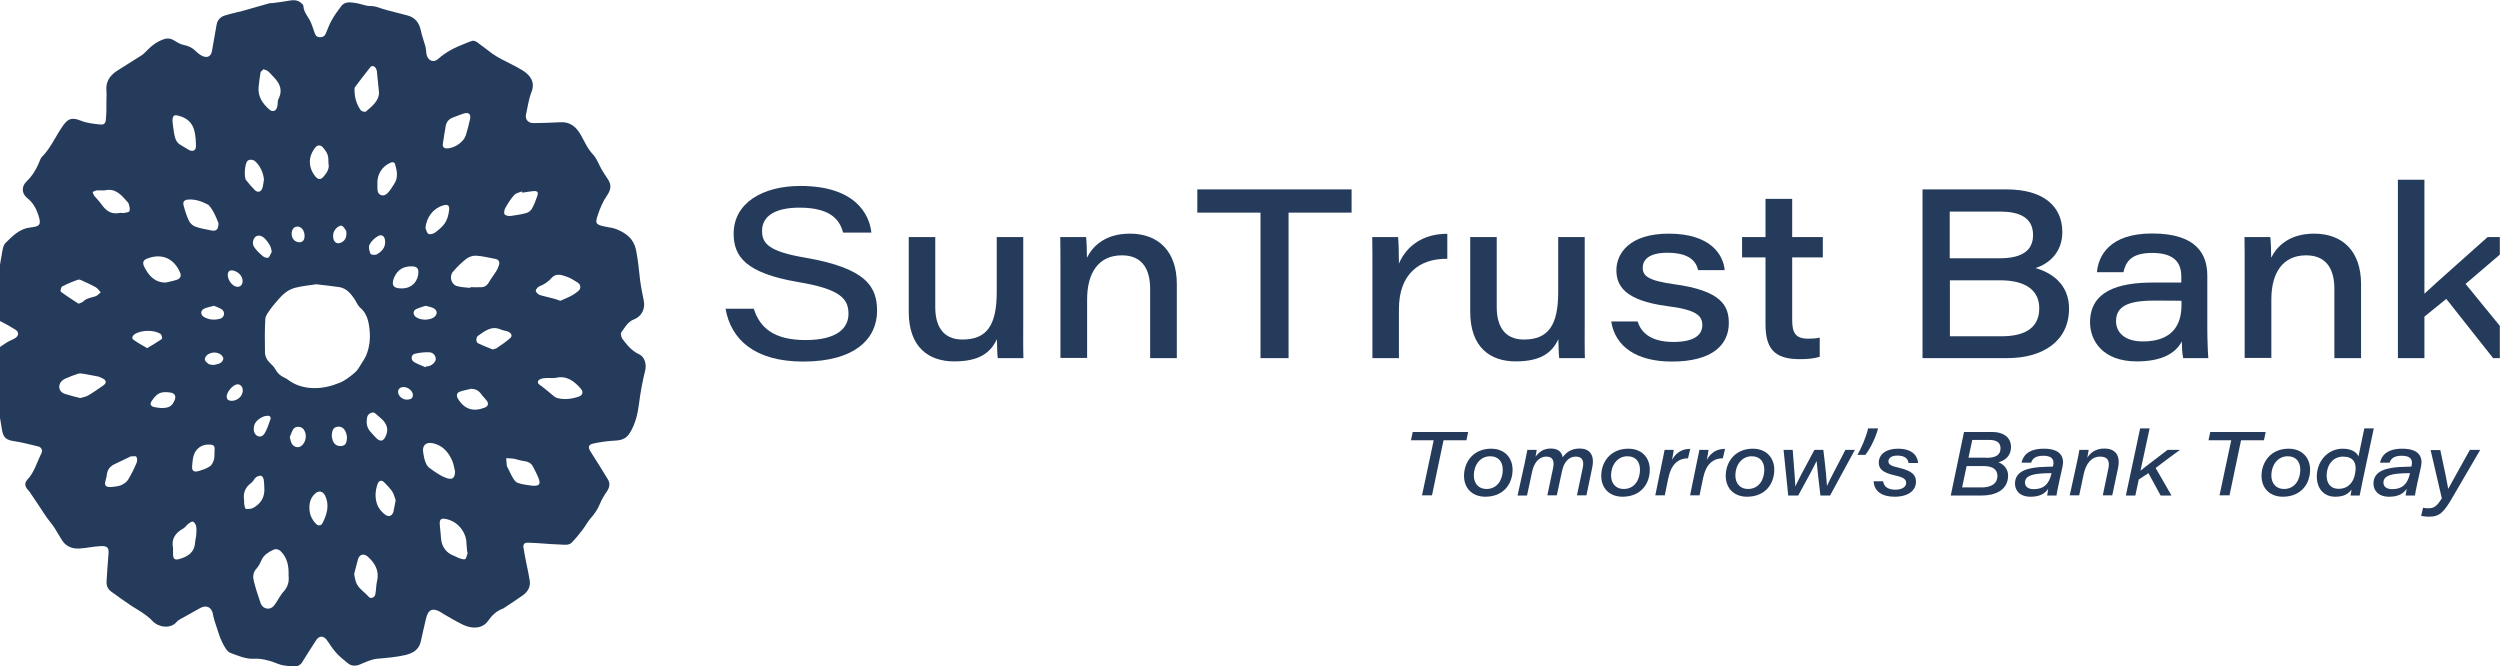 <svg width="1452" height="387" viewBox="0 0 1452 387" fill="none" xmlns="http://www.w3.org/2000/svg">
<g clip-path="url(#clip0)">
<path d="M61.8 58.9C61.8 56.8 62 54.8 61.8 52.7C61.3 47 64.2 43.4 68.8 40.6C73.3 37.8 77.8 35 82.3 32.1C83.5 31.3 84.5 30.2 85.5 29.2C88.2 26.3 91.4 24.1 95.1 22.8C97.6 21.9 99.8 22.5 102 24C103.4 24.9 105.1 25.8 106.7 26.1C109.4 26.6 111.6 27.7 113.5 29.5C114.7 30.7 116 31.8 117.5 32.5C120.4 33.9 122.6 32.7 123.1 29.7C123.9 25.1 124.7 20.6 125.5 16C125.8 14.6 125.9 13 126.7 11.9C127.5 10.7 128.7 9.6 130 9.2C133.6 8 137.3 7.3 141 6.3C146.2 4.9 151.3 3.3 156.5 1.9C157.3 1.7 158.2 1.9 159 1.7C161.3 1.4 163.7 1.1 166 0.7C169.2 0.2 172.4 -0.7 175.1 1.9C175.5 2.3 176.1 2.8 176.2 3.3C176.3 7.3 179.4 10 180.7 13.4C181.4 15.2 182.1 17.1 182.7 19C183.2 20.4 183.8 21.5 185.5 21.6C187.2 21.7 188.5 21.2 189.2 19.5C190.3 17 191.2 14.3 192.5 12C194.2 9 196.2 6.1 198.3 3.4C200.6 0.6 203.9 1.4 206.9 1.8C209.6 2.2 212.3 3.5 215 3.5C218.6 3.4 221.5 5.2 224.8 5.9C228.7 6.8 232.5 8 236.4 8.9C240.9 10 243.5 13 244.5 18C245.1 21 246.3 24 247.1 27C247.4 28.2 247.5 29.5 247.6 30.8C248 34.9 251.5 36.9 254.5 34.2C259 30.2 264.1 27.6 269.6 25.5C271.2 24.9 272.8 24.1 274.4 23.7C275.2 23.5 276.4 24 277.1 24.5C280.1 26.7 283 29 286 31.2C287.7 32.4 289.6 33.5 291.5 34.5C295.5 36.6 299.6 38.5 303.4 40.8C307.9 43.6 311 47.6 308.7 53.4C307.1 57.5 306.5 62.1 305.5 66.5C304.9 69.4 306.8 71.5 309.9 71.5C315.1 71.4 320.3 71.3 325.4 71C331.2 70.6 334.7 73.8 337.3 78.3C339.5 82.2 341.2 86.3 344.4 89.7C346.6 92 347.7 95.3 349.3 98.2C350.5 100.2 351.7 102.1 353 104C355.4 107.5 354.8 110.3 352.4 113.8C350.1 117.1 348.5 121 347.2 124.9C345.5 129.8 346.1 130.5 351.4 131.6C353.7 132.1 356.1 132.3 358.3 133.2C363.7 135.5 368 138.6 369.4 145.1C370.6 151 371.1 157 371.8 162.9C372.3 166.8 373.1 170.7 373.9 174.6C374.9 179.3 372.7 183.8 368.2 185.5C364.5 186.9 362.9 190.3 360.8 193.1C360.3 193.8 360.8 195.8 361.5 196.8C364.1 200.3 366.9 203.8 371.1 205.7C374.6 207.3 375.6 211.8 374.7 215.3C373.1 221.7 371.9 228.3 371.1 234.8C370.3 240.7 369 246.2 365.9 251.3C363.9 254.7 361.1 255.7 357.4 255.9C353.1 256.1 348.8 256.7 344.6 257.6C341.7 258.2 341.4 259.8 343 262.3C346.4 267.6 349.7 272.9 353 278.3C354.5 280.7 354.1 283 352.5 285.4C350.9 287.7 349.4 290.2 348.4 292.7C347.1 296 345.1 298.7 342.8 301.3C341.2 303.2 340 305.5 338.5 307.5C336.4 310.2 334.3 312.9 331.9 315.3C331 316.2 329.2 316.5 327.9 316.4C322.4 316.2 317 315.8 311.5 315.4C309.8 315.3 308.1 315.3 306.5 315.2C304.6 315.1 303.8 316.2 304 317.9C304.5 321 305.1 324 305.7 327.1C306.4 330.5 307.2 334 307.7 337.4C308.2 341 306.4 343.8 303.6 345.8C300.2 348.2 296.7 350.5 293.2 352.8C292.8 353.1 292.5 353.4 292 353.5C288.3 354.9 285.7 357.4 283.4 360.7C280.4 364.9 274.8 365.6 269 362.9C265.1 361 261.4 358.8 257.6 356.6C256.9 356.2 256.3 355.7 255.7 355.4C251.3 352.9 248.7 354 247.5 359C246.4 363.5 245.4 368.1 244.4 372.6C243.3 377.3 240 379.3 235.6 380.4C230.2 381.7 224.7 382.1 219.1 382.6C215.7 382.9 212.3 384.6 209.1 385.9C206.4 387 204 386.9 201.9 385.1C199.7 383.2 197.2 381.4 195.3 379.2C193.2 376.9 191.6 374.2 189.8 371.7C188 369.2 185.4 369.1 183.7 371.7C180.9 376 178.1 380.4 175.4 384.8C174.2 386.7 171.6 387.5 169.4 387.1C167.4 386.7 165.3 386.7 163.4 386.2C160.9 385.5 158.6 384.3 156.1 383.7C153.4 383 150.6 382.4 147.8 382.6C142.7 382.9 138.2 380.8 133.8 379.2C131.7 378.4 130.2 375.3 129 372.9C127.6 370.2 126.8 367.1 125.8 364.2C125 361.8 124.1 359.3 123.7 356.8C123 352.7 119.9 351.1 116.2 353.2C112.8 355.1 109.4 357 106 358.9C104.9 359.5 103.6 360.1 102.8 361C99.1 365.6 92 364.3 88.7 360.8C85.2 357.1 80.9 354.7 76.7 352.1C72.6 349.4 68.6 346.5 64.6 343.6C62.5 342.1 61.7 339.9 61.9 337.4C62.2 332.2 62.6 327.1 63 321.9C63.3 318.5 62.8 316.9 58.3 317.2C54.1 317.4 50 318.4 45.8 318.6C42.1 318.7 38.7 317.6 36.4 314.3C34.7 311.8 33.3 309.1 31.6 306.5C30.3 304.5 28.8 302.8 27.4 300.9C25.7 298.5 24.2 296.1 22.6 293.7C20.8 291.1 19.1 288.4 17.3 285.8C17 285.3 16.5 284.9 16.1 284.4C14.4 282.4 14.1 280.5 15.9 278.6C20 274.2 21.4 268.5 24 263.4C24.9 261.6 24.2 259.8 22.2 259.3C17.7 258.2 13.2 257 8.6 256.3C3.6 255.6 1.9 254.3 1.1 249.4C-0.5 239.4 -2.2 229.5 -3.8 219.5C-4.3 216.3 -4.6 213 -4.5 209.7C-4.4 204 -5.24521e-06 201.4 4.1 198.8C5.6 197.9 7.3 197.3 8.8 196.4C11.1 194.9 11.1 192.7 8.7 191.3C5.8 189.5 2.8 187.8 -0.3 186.3C-2.8 185.1 -4.1 183.3 -4.2 180.6C-4.3 175.2 -3.9 169.9 -1.9 164.8C-1.7 164.3 -1.5 163.8 -1.4 163.3C-0.6 158.2 -4.76837e-06 153.1 1 148C1.4 145.6 1.7 142.5 3.3 141C7.4 137 11.4 132.8 17.7 132.1C22.6 131.5 24.3 131 22.3 125C21 121 19.1 117.6 15.8 115C12.5 112.4 12.4 108.3 15.4 105.4C18.6 102.3 20.9 98.7 22.6 94.6C23.1 93.5 23.4 92.2 24.2 91.3C29.4 86.1 32.2 79.3 36.3 73.4C39.1 69.4 41.1 67.7 47 70.1C50.4 71.5 54.4 71.9 58.1 72.3C60.5 72.6 61.4 71.6 61.5 69.1C61.9 65.2 61.8 62 61.8 58.9ZM183.7 165.1C179.8 165.7 175.6 166.1 171.6 167.1C167.5 168.1 164.3 170.8 161.6 174C160 175.9 158.3 177.8 156.9 179.8C155.7 181.5 154.2 183.4 154.1 185.3C153.7 191.7 153.8 198.1 153.9 204.5C153.9 207.1 155.1 209.3 157.1 211.1C158.2 212.1 159.3 213.3 160 214.6C161.1 216.7 162.8 218.2 164.9 219.2C165.6 219.5 166.3 219.9 166.9 220.3C171.3 223.7 176.2 225.2 181.7 225.4C187.2 225.6 192.4 224.3 197.3 222.3C200.5 221 203.4 218.7 206.1 216.4C207.8 215 208.9 212.8 210.1 210.9C211 209.5 211.9 208.1 212.6 206.6C214.7 201.6 215.2 196.4 214.6 191.1C214.1 186.5 213.1 182 209.2 178.7C207.8 177.5 207.1 175.6 206.1 174C203.9 170.7 201.4 167.6 197.4 166.8C192.9 166.1 188.4 165.7 183.7 165.1ZM167.6 334.3C167.8 328.8 166.9 324.1 163.2 320.3C161.9 319 160.2 318.6 158.8 319.3C156.1 320.6 153.4 322.1 152 325.1C151.2 326.9 150.3 328.8 149 330.2C146.9 332.4 146.8 335 147.4 337.4C148.5 341.8 149.9 346.1 151.4 350.4C152.7 353.9 156.9 354.6 159.2 351.7C161.2 349.1 162.6 345.9 164.8 343.5C167.4 340.6 168 337.4 167.6 334.3ZM273.1 167.2C273.1 167.1 273.1 166.9 273.1 166.8C275.3 166.8 277.5 166.9 279.7 166.8C281.6 166.7 283 165.7 284 163.9C285.2 161.7 286.8 159.8 288.1 157.7C288.8 156.6 289.4 155.3 289.8 154C290.3 152.2 289.8 150.8 287.8 150.4C284 149.7 280.3 148.7 276.5 148.5C274.7 148.4 272.5 149.1 271 150.2C268.1 152.4 265.5 155 263.1 157.8C260.8 160.4 262 165.1 265.2 166.1C267.8 166.9 270.5 166.9 273.1 167.2ZM271.7 321.1C271.6 321 271.5 321 271.4 320.9C271.2 319 271 317.1 270.9 315.2C270.7 309.2 266 302.7 258.8 301.4C256.3 300.9 255.3 301.6 255.4 304.2C255.5 306.9 256 309.6 256.1 312.3C256.4 317.4 259.1 321.2 263.9 322.9C264.7 323.2 265.4 323.7 266.2 324C267.5 324.4 269.2 325.2 270.2 324.7C270.9 324.3 271.1 322.4 271.7 321.1ZM46.6 231.2C48.1 230.7 49.8 230.5 51.2 229.7C53.8 228.2 56.3 226.4 58.8 224.7C60.1 223.8 62 222.8 61.2 221.1C60.6 219.9 58.6 219.4 57.2 218.7C57 218.6 56.7 218.7 56.5 218.6C53.8 218.1 51.2 217.5 48.5 217.1C47.5 216.9 46.5 216.8 45.6 217C43 217.8 40.4 218.8 37.9 219.9C36 220.8 34.5 222.4 34.4 224.6C34.4 226.6 35.7 228.1 37.5 228.7C40.5 229.7 43.4 230.4 46.6 231.2ZM220.1 53.5C219.6 48.5 219.3 45 218.9 41.4C218.8 40.8 218.6 40.2 218.3 39.7C217.5 38.3 216 37.9 215.1 39C212 42.8 209.1 46.8 206.1 50.7C206 50.9 205.9 51.1 205.9 51.4C205.8 56 206.8 60.3 209.6 64.1C210.1 64.7 212 65.2 212.5 64.8C216.5 61.5 220.4 58 220.1 53.5ZM126.9 129.6C125.6 126.4 124.1 122.4 121.3 119.2C121.2 119.1 121.1 119 120.9 118.9C117.3 117 113.5 115.6 109.3 115.9C107.1 116.1 106.1 117.1 106.6 119.2C107.4 122.3 108.4 125.4 109.7 128.2C110.4 129.6 111.9 131.1 113.4 131.6C116.3 132.7 119.4 133.1 122.5 133.8C125.5 134.5 126.9 133.4 126.9 129.6ZM264.3 273.9C263.8 271.8 263.5 269.5 262.6 267.5C260.4 262.5 257 258.6 251.3 257.4C247.3 256.6 245.1 258.8 245.8 262.9C246.1 264.5 246.3 266.2 246.9 267.8C247.4 269.2 248.1 270.8 249.2 271.6C252.2 273.8 255.3 276.1 258.7 277.4C262.8 279.1 264.2 277.6 264.3 273.9ZM325.4 174.7C329.2 173.1 333.1 171.6 336.2 168.7C337.6 167.3 337.2 165.2 335.5 164.1C333.3 162.7 331.1 161.3 328.6 160.5C325.9 159.6 322.8 158.7 320.5 161.3C318.5 163.6 316.1 165.2 313.3 166.3C312.4 166.6 311.2 168 311.2 168.9C311.2 169.7 312.5 170.9 313.4 171.3C315.8 172.1 318.3 172.5 320.7 173.2C322.2 173.5 323.6 174.1 325.4 174.7ZM205.7 333.4C206 335.1 206.2 336.4 206.6 337.6C207.8 341.7 211.6 343.6 214.1 346.6C215.3 348 217.7 347.1 218 345.1C218.5 342.6 218.4 339.9 219 337.4C220.4 331.4 217.7 327 213.6 323.3C211.4 321.3 208.9 321.9 208 324.6C207.1 327.6 206.4 330.7 205.7 333.4ZM96.3 164.1C98.4 163.6 100.6 163.2 102.7 162.5C104.9 161.7 105.5 160.2 104.5 158.1C101.1 150.3 94.2 146.9 85.7 150.1C83.2 151 82.6 152.4 83.7 154.8C86.1 159.6 89.6 164.2 96.3 164.1ZM321.5 219.5V219.6C319.6 219.6 317.7 219.4 315.8 219.7C314.7 219.8 313 220.3 312.6 221.2C311.8 222.7 313.4 223.5 314.6 224.3C316.5 225.7 318.2 227.3 320 228.7C321.2 229.6 322.3 230.9 323.7 231.2C327.9 232.3 332.2 231.7 336.3 230.3C338.5 229.5 338.9 227.5 337.3 225.7C333.4 221.3 329.1 217.9 322.6 219.5C322.3 219.5 321.9 219.5 321.5 219.5ZM259.2 86.2C263.8 86.3 269.2 82.6 270.5 78.7C271.5 75.6 272.3 72.4 273 69.2C273.6 66.3 272.3 65.1 269.5 65.9C267.4 66.5 265.5 67.4 263.5 68.1C261 68.9 259.4 70.5 258.9 73C258.3 76.5 257.7 80.1 257.2 83.6C256.9 85.5 258.1 86.1 259.2 86.2ZM153 40.2C152.4 40.9 151.4 41.5 151.3 42.2C150.8 45 150.5 47.8 150.2 50.6C149.7 56.1 152.5 60.1 156.3 63.5C158.4 65.4 160.6 64.5 161.1 61.6C161.4 60.3 161.1 58.7 161.7 57.6C164.3 52.6 162.7 48.6 159.1 44.9C158 43.8 157 42.5 155.8 41.5C155.3 40.9 154.3 40.7 153 40.2ZM100.5 318.3C100.5 319.5 100.5 320.7 100.5 322C100.6 324.7 101.5 325.4 104.1 324.7C109 323.3 112.9 321 113.3 315.1C113.4 313.5 113.9 312 114 310.4C114.1 308.8 114.2 307.2 113.9 305.6C113.7 304.6 113 303.4 112.1 303C111.5 302.7 110.2 303.6 109.4 304.2C108.3 305 107.6 306.3 106.4 307C102 309.4 99.4 312.8 100.5 318.3ZM309.2 282.1C313.7 282.4 314 280.9 312.7 277.5C311.8 275.2 310.6 273.1 309.5 270.9C308.4 268.9 306.7 268.1 304.5 267.8C302.4 267.6 300.4 266.8 298.3 266.4C296.9 266.2 295.4 266.2 294 266.1C294.1 267.6 294.2 269.2 294.4 270.7C294.4 270.9 294.6 271.1 294.7 271.3C295.8 273.4 296.7 275.6 297.9 277.6C298.6 278.8 299.7 280.2 300.8 280.5C303.6 281.5 306.7 281.7 309.2 282.1ZM64.3 282.9C66.3 282.6 68.3 282.6 70.1 281.9C71.7 281.2 73.5 280.1 74.4 278.6C76.3 275.5 77.9 272.2 79.3 268.9C79.8 267.8 79.8 266.2 79.2 265.3C78.9 264.7 77 265.1 75.9 265.1C75.6 265.1 75.3 265.3 75.1 265.5C72.4 266.8 69.6 268.1 66.9 269.4C63.9 270.7 62.2 272.9 62 276.2C61.9 277.2 61.5 278.1 61.3 279.1C60.5 282 61.3 282.9 64.3 282.9ZM100.2 70.6C100.4 72.4 100.7 75.2 101.2 77.9C101.7 80.4 102.4 82.8 104.9 84.2C106.5 85.1 108 86.1 109.6 87C111.8 88.3 113.8 87.5 113.8 85C113.8 82 113.6 78.9 112.9 76C111.7 71 108.2 68.2 103.2 67.1C101 66.5 100.1 67.4 100.2 70.6ZM45.6 176.4C46.9 175.8 47.7 175.7 48.2 175.2C50.2 173.2 52.9 172.9 55.4 172.1C56.5 171.8 57.5 170.6 58.5 169.8C57.6 168.8 56.8 167.6 55.7 166.9C53.3 165.5 50.7 164.4 48.2 163.2C47.3 162.8 46.2 162.2 45.5 162.4C42.3 163.5 39.1 164.8 36.1 166.4C35.4 166.7 35 169.2 35.3 169.4C38.8 172 42.3 174.2 45.6 176.4ZM60.7 110.6C59.2 110.6 57.6 110.5 56.1 110.6C55.3 110.7 54.6 111.2 53.8 111.5C54.1 112.3 54.3 113.2 54.8 113.8C56.1 115.4 57.6 116.8 58.8 118.5C61.4 122.2 64.4 124.7 69.3 123.7C70.2 123.5 71.1 123.8 72 123.7C73.1 123.5 74.9 123.3 75.2 122.6C75.6 121.4 75.2 119.9 74.8 118.5C74.6 117.8 74 117.2 73.5 116.7C70.1 112.8 66.7 109.1 60.7 110.6ZM303.4 111.9C303.3 111.7 303.2 111.4 303.1 111.2C301.6 111.8 299.8 112.1 298.8 113.1C296.7 115.4 295 118.1 293.5 120.8C292.9 121.8 292.5 123.8 293.1 124.5C293.7 125.3 295.6 125.6 296.8 125.4C299.8 125 302.9 124.5 305.8 123.7C307.1 123.3 308.4 122.2 309 121.1C310.3 118.8 311.2 116.3 312.1 113.7C312.8 111.5 312.1 110.8 309.7 111C307.6 111.2 305.5 111.6 303.4 111.9ZM286.5 203.1C286.6 202.9 286.7 202.7 286.7 202.6C287.2 202.6 287.7 202.7 288 202.5C290.9 200.5 293.9 198.6 296.5 196.2C297.8 195 296.8 193.3 295.1 192.6C293.8 192.1 292.3 192 290.9 191.4C285.6 189 281.7 192.2 277.8 194.9C276.3 195.9 276.3 198.7 277.7 199.4C280.6 200.8 283.6 201.9 286.5 203.1ZM153.5 282.8C153.4 281.3 153.4 279.7 153.1 278.3C152.9 277.5 152.2 276.4 151.7 276.3C150.7 276.2 149.5 276.6 148.7 277.2C147.6 278.1 147 279.7 145.9 280.5C142.3 283.1 141.1 286.5 141.8 290.7C141.9 291.3 141.7 291.9 141.8 292.5C142 293.6 142.2 295.4 142.7 295.5C144 295.8 145.6 295.6 146.8 295.1C151.8 292.5 154 288.4 153.5 282.8ZM229.8 290.5C229.3 289.2 228.9 287.2 227.9 285.6C226.6 283.6 224.9 282 223.3 280.3C221.8 278.6 220.1 278.9 219.3 281.1C217.8 285.4 217.6 289.8 219.5 294C220.4 295.9 222 297.6 223.7 298.9C225.7 300.5 227.8 299.7 228.5 297.2C229 295.3 229.2 293.2 229.8 290.5ZM219.2 106.8C219.2 107.6 219.2 108.3 219.2 109.1C219.2 110.9 219.4 112.6 221.3 113.3C223.3 114 224.7 112.7 225.8 111.4C227 110 227.9 108.4 228.9 106.9C231.4 103.2 230.6 99.3 229.5 95.5C229.1 94 228 94 226.8 94.5C221.8 96.7 218.9 101.4 219.2 106.8ZM121 258.2C117.2 258.2 113.9 260.4 112.6 264.2C111.9 266.2 111.8 268.4 111.6 270.5C111.3 273.4 112.5 274.4 115.3 273.6C117.6 272.9 119.9 272.2 121.8 270.9C123 270.2 123.8 268.5 124.2 267.1C124.7 265.5 124.5 263.8 124.6 262.1C124.9 258.8 124.3 258.2 121 258.2ZM190.8 95.2C190.8 90.2 190.4 89 187.5 85.6C186.3 84.1 184.4 84.1 183.2 85.6C178.9 90.9 178.9 97.1 183.1 102.4C184.8 104.5 186.3 104.5 188 102.5C190 100.2 191.4 97.8 190.8 95.2ZM179.7 295.1C179.7 298.6 181 301.5 183.3 304C184.7 305.6 186.4 305.6 187.4 303.7C189.9 298.6 191.5 293.4 188.8 287.8C187.5 285.2 185 284.7 182.9 286.8C180.5 289 179.6 291.9 179.7 295.1ZM273.7 225.8C271.6 226.3 269.4 226.7 267.3 227.4C265.3 228 264.8 229.7 266 231.6C269.7 237.7 274.8 239.3 281.4 236.8C283.5 236 284 234.5 282.7 232.7C281.7 231.4 280.4 230.2 279.5 228.9C278 226.8 276.2 225.9 273.7 225.8ZM153.3 104.3C153 100.4 151 96.1 148.1 93.6C146.8 92.5 144.5 92.5 143.6 93.6C142.2 95.3 141.6 102.8 142.9 104.6C144.5 106.6 146.2 108.6 148 110.4C149.7 112.1 151.7 111.5 152.4 109.2C152.9 107.6 153 105.9 153.3 104.3ZM247.1 132.4C247.6 133.6 247.9 135.3 248.8 135.8C249.7 136.3 251.5 135.9 252.5 135.2C254.7 133.6 256.9 131.8 258.4 129.6C259.8 127.5 260.5 124.9 260.8 122.3C261.3 119.2 260 118.4 257.1 119.4C251.5 121.1 247.7 126.3 247.1 132.4ZM232.8 167.5C240 167.8 242.9 162.4 243 158.4C243.1 155.8 242 154.8 239.4 154.7C234.5 154.6 231 156.4 228.9 161.2C227.2 165.3 228.3 167.5 232.8 167.5ZM224.9 250.1C225 245 220.8 242.8 217.8 240C216.5 238.8 213.7 240.3 213.3 242.1C212.6 245.3 212.9 248.3 215.2 250.8C216.2 251.9 217.1 252.9 218.1 254C220.7 256.9 222.8 256.5 224.2 252.9C224.6 252.1 224.7 251.1 224.9 250.1ZM85.5 202.2C88.6 200.3 91.4 198.7 94 196.9C94.3 196.7 94 194.5 93.4 194.1C89.8 191.4 82 191.6 78.2 194.1C76.9 195 76.3 196.4 77.5 197.3C79.9 199.1 82.6 200.5 85.5 202.2ZM94 237C98.3 236.9 99.9 235.9 101.4 232.5C102.4 230.1 101.6 228.4 99 228C93.5 227.2 91.4 228.2 88.3 232.6C86.8 234.7 87.4 236 89.9 236.5C91.3 236.8 92.7 236.9 94 237ZM157.8 146.4C157.6 143.3 156.1 141.2 154.4 139.2C152.6 137 150.4 136.3 148.7 137.3C147.2 138.2 146.2 141.2 147.5 143.3C148.8 145.4 150.8 147.2 152.7 148.8C153.5 149.5 155.2 150 155.8 149.7C156.7 149 157.1 147.5 157.8 146.4ZM247.2 213.3C247.3 213.1 247.3 213 247.4 212.8C247.9 212.8 248.3 212.8 248.8 212.7C250.9 212.3 253.1 210.2 253.1 208.5C253 206.1 251.3 204.7 249.3 204.6C246.5 204.5 243.6 204.8 240.8 205.5C238.7 206.1 238.5 209 240.4 210.2C242.5 211.5 244.9 212.3 247.2 213.3ZM168.3 253.9C168.7 255.4 168.9 256.5 169.4 257.5C170.5 259.7 173.2 260.4 175 259C177.9 256.9 178.5 251.9 176.2 249.2C174.8 247.5 171.6 247.4 170.4 249.2C169.4 250.7 168.9 252.5 168.3 253.9ZM155.2 241.5C152.4 241.5 148.4 244.3 147.7 246.9C147.4 248 147.3 249.4 147.5 250.5C148.3 253.7 151.7 254.7 153.5 252C155.1 249.5 156 246.5 157 243.7C157.6 242.2 156.7 241.3 155.2 241.5ZM247.2 177.6C245.4 178.2 243.4 178.7 241.6 179.6C239.8 180.5 239.8 182.7 241.4 184C244 186.1 249.2 186.2 252 184.3C254.2 182.8 254.2 180.2 251.8 179C250.5 178.3 249 178.1 247.2 177.6ZM223.7 140.6C223.7 137.4 222 135.8 219.6 137.1C217.6 138.2 215.6 140.1 214.6 142.1C213.9 143.5 214.5 145.8 215.2 147.4C215.4 148 218 148.3 218.9 147.7C221.5 146.2 223.7 144.1 223.7 140.6ZM192.7 253.5C192.8 254 193 255 193.3 256C194.2 258.3 196.2 259.4 198.6 259C201.1 258.6 201.3 256.6 201.5 254.7C201.6 253.6 201.3 252.4 201 251.4C200 248.6 198.1 247.4 195.7 247.9C193.7 248.2 192.7 250 192.7 253.5ZM124.3 177.6C122.2 178.2 120.3 178.5 118.7 179.2C116.3 180.3 116.3 182.9 118.6 184.2C121.5 185.8 124.7 186 127.9 185.1C130.3 184.4 130.9 181.4 129 179.8C127.6 178.8 125.8 178.3 124.3 177.6ZM134.5 232.8C138.2 232.8 141.3 229.7 141 226.3C140.8 224.2 139.1 222.8 137.3 223.3C135 223.9 132 227.4 131.7 229.8C131.5 231.8 132.4 232.7 134.5 232.8ZM201.2 135.7C201.1 135.2 201.3 134.4 201 134C200.3 132.9 199.5 131.5 198.5 131.1C197.7 130.8 196.2 131.7 195.4 132.5C193.8 134.1 193.2 136.1 193.6 138.4C194 140.9 196 142 198.3 140.8C200.3 139.8 201.2 138 201.2 135.7ZM124.1 212C125.3 211.7 126.7 211.5 127.9 210.9C128.8 210.4 129.7 209.2 129.7 208.3C129.7 207.4 128.8 206.2 127.9 205.7C125.5 204.3 122.8 204.5 120.5 206C119.7 206.6 118.8 208 119 208.9C119.1 209.8 120.3 210.8 121.2 211.4C122 211.9 123 211.8 124.1 212ZM132.3 159.8C132.3 162.2 134.2 165.2 136.4 166.2C138.9 167.3 141 165.9 140.9 163.1C140.8 160.4 138.7 158 135.7 157.2C133.5 156.6 132.3 157.5 132.3 159.8ZM176.9 137C176.9 134 175.1 131.6 172.8 131.6C170.7 131.6 169.4 133.2 169.4 135.9C169.4 138.6 171.3 140.7 173.9 140.7C175.8 140.7 176.9 139.4 176.9 137ZM234.4 224.8C232.4 224.8 231.2 225.9 231.2 227.6C231.2 230 233.9 232.3 236.6 232.1C238.4 232 239.8 231.5 239.8 229.4C239.8 227.1 237.1 224.8 234.4 224.8Z" fill="#253B5C"/>
<path d="M437.8 179.3C441.2 190.1 449.2 197.5 467.8 197.5C486.1 197.5 492.8 190.7 492.8 182.2C492.8 173.3 487.6 167.8 463.5 163.8C433 158.6 426.1 148.9 426.1 135.7C426.1 117.9 443 108 464.8 108C497.1 108 505 124.8 506.1 135.1H489.7C487.9 128.9 483.9 120.6 464.3 120.6C450.9 120.6 442.6 125.1 442.6 134.1C442.6 141.5 446.6 146.1 467.9 149.7C503.7 155.9 509.4 166.9 509.4 180.6C509.4 196.5 496.8 210 466.5 210C438.4 210 424.5 197.2 421.4 179.3H437.8Z" fill="#253B5C"/>
<path d="M594.3 187.5C594.3 194.3 594.2 201.2 594.4 208H579.5C579.2 206.1 579.1 201.5 579 197C575.5 204.4 569.4 209.9 554.2 209.9C539.4 209.9 527.8 201.7 527.8 181.1V137.7H543.2V178.4C543.2 188.7 547.2 197.2 559 197.2C573.1 197.2 578.9 189 578.9 169.6V137.7H594.3V187.5Z" fill="#253B5C"/>
<path d="M615.9 155.4C615.9 149.5 615.9 142.9 615.8 137.7H630.8C631.1 140 631.3 145.5 631.3 149.7C634.4 143.4 641.5 135.7 656.2 135.7C672.9 135.7 683.5 146 683.5 165V208H668V167.7C668 157 663.9 148.3 651.6 148.3C638 148.3 631.4 158.5 631.4 173.9V207.9H615.9V155.4Z" fill="#253B5C"/>
<path d="M732.1 123.5H695.4V110H785V123.5H748.4V208H732.1V123.5Z" fill="#253B5C"/>
<path d="M797.1 156.8C797.1 150.5 797.1 144 797 137.7H812C812.3 139.9 812.5 147.4 812.5 153.1C816.9 142.7 826.7 135.7 840.6 135.8V150.3C824.5 150.1 812.5 159 812.5 179.5V208H797.1V156.8Z" fill="#253B5C"/>
<path d="M920.4 187.5C920.4 194.3 920.3 201.2 920.5 208H905.6C905.3 206.1 905.2 201.5 905.1 197C901.6 204.4 895.5 209.9 880.3 209.9C865.5 209.9 853.9 201.7 853.9 181.1V137.7H869.3V178.4C869.3 188.7 873.3 197.2 885.1 197.2C899.2 197.2 905 189 905 169.6V137.7H920.4V187.5Z" fill="#253B5C"/>
<path d="M951.1 186.6C953.4 194.1 960 198.6 971.9 198.6C984.4 198.6 988.7 194.3 988.7 188.8C988.7 183.4 985.3 179.9 968.4 177.8C943.2 174.5 938.8 165.6 938.8 156.9C938.8 147.4 946.2 135.7 969.2 135.7C993.6 135.7 1000.9 148 1001.7 156.9H986.3C985.3 152.9 982.5 146.8 968.4 146.8C956.5 146.8 954.1 151.8 954.1 155.5C954.1 160.2 957.2 163 972.5 165.1C999.4 168.8 1004.1 177.3 1004.1 187.6C1004.1 200.3 994.5 210 971 210C950.8 210 938.1 201.5 935.8 186.7H951.1V186.6Z" fill="#253B5C"/>
<path d="M1011.8 137.7H1025.4V115.5H1040.9V137.7H1058.7V149.5H1040.9V185.8C1040.9 193.3 1042.8 196.7 1050.2 196.7C1052.2 196.7 1054.9 196.6 1056.9 196.1V207.2C1053.6 208.3 1049.6 208.6 1045.2 208.6C1030 208.6 1025.4 201.9 1025.4 188.1V149.5H1011.8V137.7V137.7Z" fill="#253B5C"/>
<path d="M1116.5 110H1165.4C1187 110 1197.8 119.9 1197.8 134.8C1197.8 146.8 1189.8 153.3 1182.2 155.7C1191.2 158.2 1201.7 164.8 1201.7 179.2C1201.7 198.5 1186 208 1165.9 208H1116.6V110H1116.5ZM1161.5 150C1174.8 150 1180.8 145.2 1180.8 136.5C1180.8 126.2 1172.6 122.9 1161.9 122.9H1132.4V150H1161.5ZM1132.5 195.3H1162.6C1173.6 195.3 1184.4 192 1184.4 179.1C1184.4 168.3 1176.1 162.8 1161.7 162.8H1132.5V195.3V195.3Z" fill="#253B5C"/>
<path d="M1282 190.1C1282 197.5 1282.4 206.5 1282.6 208H1268C1267.4 205.7 1267.2 200.5 1267.2 198.3C1263.5 205.3 1255.5 209.9 1241 209.9C1221.3 209.9 1213.9 197.9 1213.9 187.2C1213.9 169.1 1230.2 164.1 1250.4 164.1C1258.2 164.1 1264.5 164.1 1266.9 164.1V160.7C1266.9 153.5 1263.8 146.9 1250 146.9C1237.5 146.9 1234.6 152.3 1233.3 158.1H1217.9C1218.7 148.9 1224.9 135.6 1249.9 135.6C1276.7 135.6 1282 148.5 1282 160.2V190.1V190.1ZM1267 174.7C1265 174.6 1260.2 174.6 1250.8 174.6C1235.9 174.6 1229 178 1229 186.5C1229 192.9 1233.8 198.3 1244.6 198.3C1261.7 198.3 1267 188.7 1267 177.3V174.7Z" fill="#253B5C"/>
<path d="M1303.7 155.4C1303.7 149.5 1303.7 142.9 1303.6 137.7H1318.6C1318.9 140 1319.1 145.5 1319.1 149.7C1322.2 143.4 1329.3 135.7 1344 135.7C1360.7 135.7 1371.3 146 1371.3 165V208H1355.8V167.7C1355.8 157 1351.7 148.3 1339.4 148.3C1325.8 148.3 1319.2 158.5 1319.2 173.9V207.9H1303.7V155.4Z" fill="#253B5C"/>
<path d="M1408.2 170.5C1415.5 163.6 1434.4 147.1 1444.8 137.7H1463.8L1432 164.9L1467.2 208H1448L1420.8 173.6L1408.1 183.9V208H1392.7V104.4H1408.1V170.5H1408.2Z" fill="#253B5C"/>
<path d="M832.7 255.7H819.5L820.5 250.9H852.7L851.7 255.7H838.4L831.7 287.7H825.9L832.7 255.7Z" fill="#253B5C"/>
<path d="M878.5 272.8C878.5 280.7 873.6 288.4 862.8 288.5C854.7 288.5 850.3 283.2 850.3 276.4C850.3 268.1 855.9 260.6 866 260.6C874.2 260.6 878.5 266.2 878.5 272.8ZM856 276.1C856 280.9 858.9 284 863.3 284C869.9 284 872.8 278.3 872.8 272.8C872.8 268.4 870.5 265 865.5 265C859.5 265 856 270.3 856 276.1Z" fill="#253B5C"/>
<path d="M885.6 268.7C886.1 266.2 886.6 263.6 887.1 261.3H892.5C892.4 261.9 892.1 264.1 891.8 265.3C893.6 262.9 896.1 260.5 900.7 260.5C905.2 260.5 907.1 262.7 907.6 265.6C909.5 263 912.3 260.5 917.5 260.5C923 260.5 926.3 263.9 924.8 271.4L921.4 287.7H915.9L919.2 272C919.9 269 919.9 265.2 915.2 265.2C911.1 265.2 908.3 268.4 907.2 273.7L904.2 287.7H898.7L902 272C902.6 269.1 902.8 265.2 898.1 265.2C893.5 265.2 890.8 269.3 889.8 274.2L886.9 287.8H881.4L885.6 268.7Z" fill="#253B5C"/>
<path d="M958.2 272.8C958.2 280.7 953.3 288.4 942.5 288.5C934.4 288.5 930 283.2 930 276.4C930 268.1 935.6 260.6 945.7 260.6C954 260.6 958.2 266.2 958.2 272.8ZM935.7 276.1C935.7 280.9 938.6 284 943 284C949.6 284 952.5 278.3 952.5 272.8C952.5 268.4 950.2 265 945.2 265C939.3 265 935.7 270.3 935.7 276.1Z" fill="#253B5C"/>
<path d="M965.2 269.1C965.7 266.5 966.4 263.7 966.8 261.3H972.1C972 262.2 971.6 264.9 971.1 267.1C973.6 262.6 977.2 260.7 981.7 260.7L980.4 266.2C974.5 266.2 970.6 269.9 969 277.5L966.9 287.7H961.4L965.2 269.1Z" fill="#253B5C"/>
<path d="M985.4 269.1C985.9 266.5 986.6 263.7 987 261.3H992.3C992.2 262.2 991.8 264.9 991.3 267.1C993.8 262.6 997.4 260.7 1001.9 260.7L1000.6 266.2C994.7 266.2 990.8 269.9 989.2 277.5L987.1 287.7H981.6L985.4 269.1Z" fill="#253B5C"/>
<path d="M1030.5 272.8C1030.5 280.7 1025.6 288.4 1014.8 288.5C1006.7 288.5 1002.3 283.2 1002.3 276.4C1002.3 268.1 1007.9 260.6 1018 260.6C1026.2 260.6 1030.5 266.2 1030.5 272.8ZM1007.9 276.1C1007.9 280.9 1010.8 284 1015.2 284C1021.8 284 1024.7 278.3 1024.7 272.8C1024.7 268.4 1022.4 265 1017.4 265C1011.5 265 1007.9 270.3 1007.9 276.1Z" fill="#253B5C"/>
<path d="M1041.2 261.3C1042.1 273.5 1042.7 279.9 1042.7 282.4H1042.8C1044.2 279.3 1045.8 276.2 1053.8 261.3H1059C1060.5 273.4 1061 279.9 1061.1 282.1H1061.2C1062.3 279.4 1065 274.5 1071.8 261.3H1077.3L1062.9 287.8H1057.3C1056.4 280.3 1055.3 270.7 1055.1 267.9H1055C1053.7 270.7 1050.2 277.3 1044.4 287.8H1038.6L1035.9 261.3H1041.2Z" fill="#253B5C"/>
<path d="M1078.8 264.2C1081.1 260.1 1083.9 253.8 1085 248.8H1090.8C1089.7 253.4 1086.3 260.6 1083.4 264.2H1078.8Z" fill="#253B5C"/>
<path d="M1093.7 279.5C1094.2 283.1 1097.1 284.4 1100.9 284.4C1104.2 284.4 1107.1 283.1 1107.1 280.5C1107.1 278.4 1105.6 277.2 1100.5 276.1C1092.9 274.4 1091.2 272 1091.2 268.7C1091.2 264 1095.3 260.6 1102.3 260.6C1112.1 260.6 1113.9 266.2 1114 268.9H1108.5C1108.2 266.9 1106.9 264.6 1102 264.6C1098.9 264.6 1096.8 265.8 1096.8 268C1096.8 269.8 1098.5 270.7 1103 271.7C1110.5 273.5 1112.8 275.8 1112.8 279.8C1112.8 284.9 1108.3 288.5 1100.4 288.5C1093.4 288.5 1088.5 285.6 1088.2 279.5H1093.7Z" fill="#253B5C"/>
<path d="M1140.7 250.9H1156.9C1164.4 250.9 1168 254.6 1168 259.7C1168 264.4 1164.9 267.4 1160.7 268.5C1163.4 269.5 1166.3 272 1166.3 276.2C1166.3 285.1 1158.1 287.8 1151.1 287.8H1133L1140.7 250.9ZM1139.6 283.1H1150.9C1155.7 283.1 1160.1 281.4 1160.1 276.4C1160.1 272.8 1157.5 270.7 1152.3 270.7H1142.2L1139.6 283.1ZM1153.6 265.9C1158.7 265.9 1161.9 264.6 1161.9 260.3C1161.9 257.3 1159.9 255.5 1155.4 255.5H1145.5L1143.3 265.8H1153.6V265.9Z" fill="#253B5C"/>
<path d="M1195.9 280.1C1195.1 284 1194.5 286.6 1194.4 287.8H1189C1189.1 286.9 1189.4 285.2 1189.6 283.9C1187.8 286.6 1184.8 288.5 1179.4 288.5C1172.5 288.5 1170.3 284.3 1170.3 280.9C1170.3 272.9 1179.1 271.8 1184.6 271.3C1186.7 271.1 1190.3 271.1 1192.3 271L1192.5 270.2C1193.1 267.3 1192.2 264.7 1186.8 264.7C1182.6 264.7 1180.5 266.1 1179.7 268.7H1174.1C1175 264.7 1178 260.6 1187.1 260.6C1197.1 260.6 1199.1 265.7 1197.9 271.1L1195.9 280.1ZM1191.5 274.8C1188.7 274.8 1186.5 274.9 1184.6 275.1C1180.5 275.5 1176.1 276.4 1176.1 280.3C1176.1 282.6 1177.9 284.1 1181.2 284.1C1187.1 284.1 1190 281.1 1191.4 275.4L1191.5 274.8Z" fill="#253B5C"/>
<path d="M1206.4 268C1206.9 265.8 1207.4 263.3 1207.7 261.3H1213.1C1212.9 262.6 1212.6 264.4 1212.3 265.8C1213.9 263.4 1216.7 260.5 1222.2 260.5C1228 260.5 1231.9 263.8 1230.1 272.1L1226.8 287.7H1221.3L1224.5 272.3C1225.4 268.3 1224.6 265.2 1219.8 265.2C1214.6 265.2 1211.5 269.4 1210.2 275.4L1207.6 287.7H1202.1L1206.4 268Z" fill="#253B5C"/>
<path d="M1243.2 273.4C1246 271 1254.4 264.8 1258.9 261.3H1266.1C1261.4 264.7 1255.9 268.8 1252 271.8L1261.2 287.8H1254.9L1247.8 274.8L1242.2 278.5L1240.2 287.8H1234.7L1243 248.8H1248.5L1243.2 273.4Z" fill="#253B5C"/>
<path d="M1295.9 255.7H1282.7L1283.7 250.9H1315.9L1314.9 255.7H1301.6L1294.9 287.7H1289.1L1295.9 255.7Z" fill="#253B5C"/>
<path d="M1341.7 272.8C1341.7 280.7 1336.8 288.4 1326 288.5C1317.9 288.5 1313.5 283.2 1313.5 276.4C1313.5 268.1 1319.1 260.6 1329.2 260.6C1337.4 260.6 1341.7 266.2 1341.7 272.8ZM1319.2 276.1C1319.2 280.9 1322.1 284 1326.5 284C1333.1 284 1336 278.3 1336 272.8C1336 268.4 1333.7 265 1328.7 265C1322.8 265 1319.2 270.3 1319.2 276.1Z" fill="#253B5C"/>
<path d="M1378.7 248.8L1372 280.3C1371.5 282.8 1371 285.3 1370.5 287.8H1365.2C1365.3 287.1 1365.5 285.8 1365.8 284.3C1364 286.7 1361.5 288.5 1356.4 288.5C1349.5 288.5 1345.6 283.6 1345.6 276.7C1345.6 268.3 1351.6 260.6 1360.7 260.6C1366.6 260.6 1369.2 263.4 1369.8 265.1L1373.2 248.8H1378.7V248.8ZM1351.3 276.2C1351.3 280.8 1353.7 283.9 1358.2 283.9C1363.9 283.9 1366.9 280.1 1367.8 275.2C1369.1 268.6 1366.7 265.2 1360.8 265.2C1354.8 265.2 1351.3 270.4 1351.3 276.2Z" fill="#253B5C"/>
<path d="M1404.1 280.1C1403.3 284 1402.7 286.6 1402.6 287.8H1397.2C1397.3 286.9 1397.6 285.2 1397.8 283.9C1396 286.6 1393 288.5 1387.6 288.5C1380.8 288.5 1378.5 284.3 1378.5 280.9C1378.5 272.9 1387.3 271.8 1392.8 271.3C1394.9 271.1 1398.5 271.1 1400.5 271L1400.7 270.2C1401.3 267.3 1400.4 264.7 1395 264.7C1390.8 264.7 1388.7 266.1 1387.9 268.7H1382.3C1383.2 264.7 1386.2 260.6 1395.3 260.6C1405.3 260.6 1407.3 265.7 1406.1 271.1L1404.1 280.1ZM1399.7 274.8C1396.9 274.8 1394.7 274.9 1392.8 275.1C1388.7 275.5 1384.3 276.4 1384.3 280.3C1384.3 282.6 1386.1 284.1 1389.4 284.1C1395.3 284.1 1398.2 281.1 1399.6 275.4L1399.7 274.8Z" fill="#253B5C"/>
<path d="M1417.3 261.3C1419.9 273.2 1421.5 281.1 1421.9 283.8H1422C1423.5 281.1 1427.7 273.4 1434.5 261.3H1440.5L1425.1 287.7C1419.3 297.8 1417.1 300.1 1410.5 300.1C1409.4 300.1 1407.2 299.9 1406.2 299.6L1407.3 294.9C1408.1 295.1 1409.2 295.2 1410.6 295.2C1413.8 295.2 1415.6 293.7 1418.2 289.4L1411.7 261.4H1417.3V261.3Z" fill="#253B5C"/>
</g>
<defs>
<clipPath id="clip0">
<rect width="1451.9" height="386.9" fill="white"/>
</clipPath>
</defs>
</svg>
